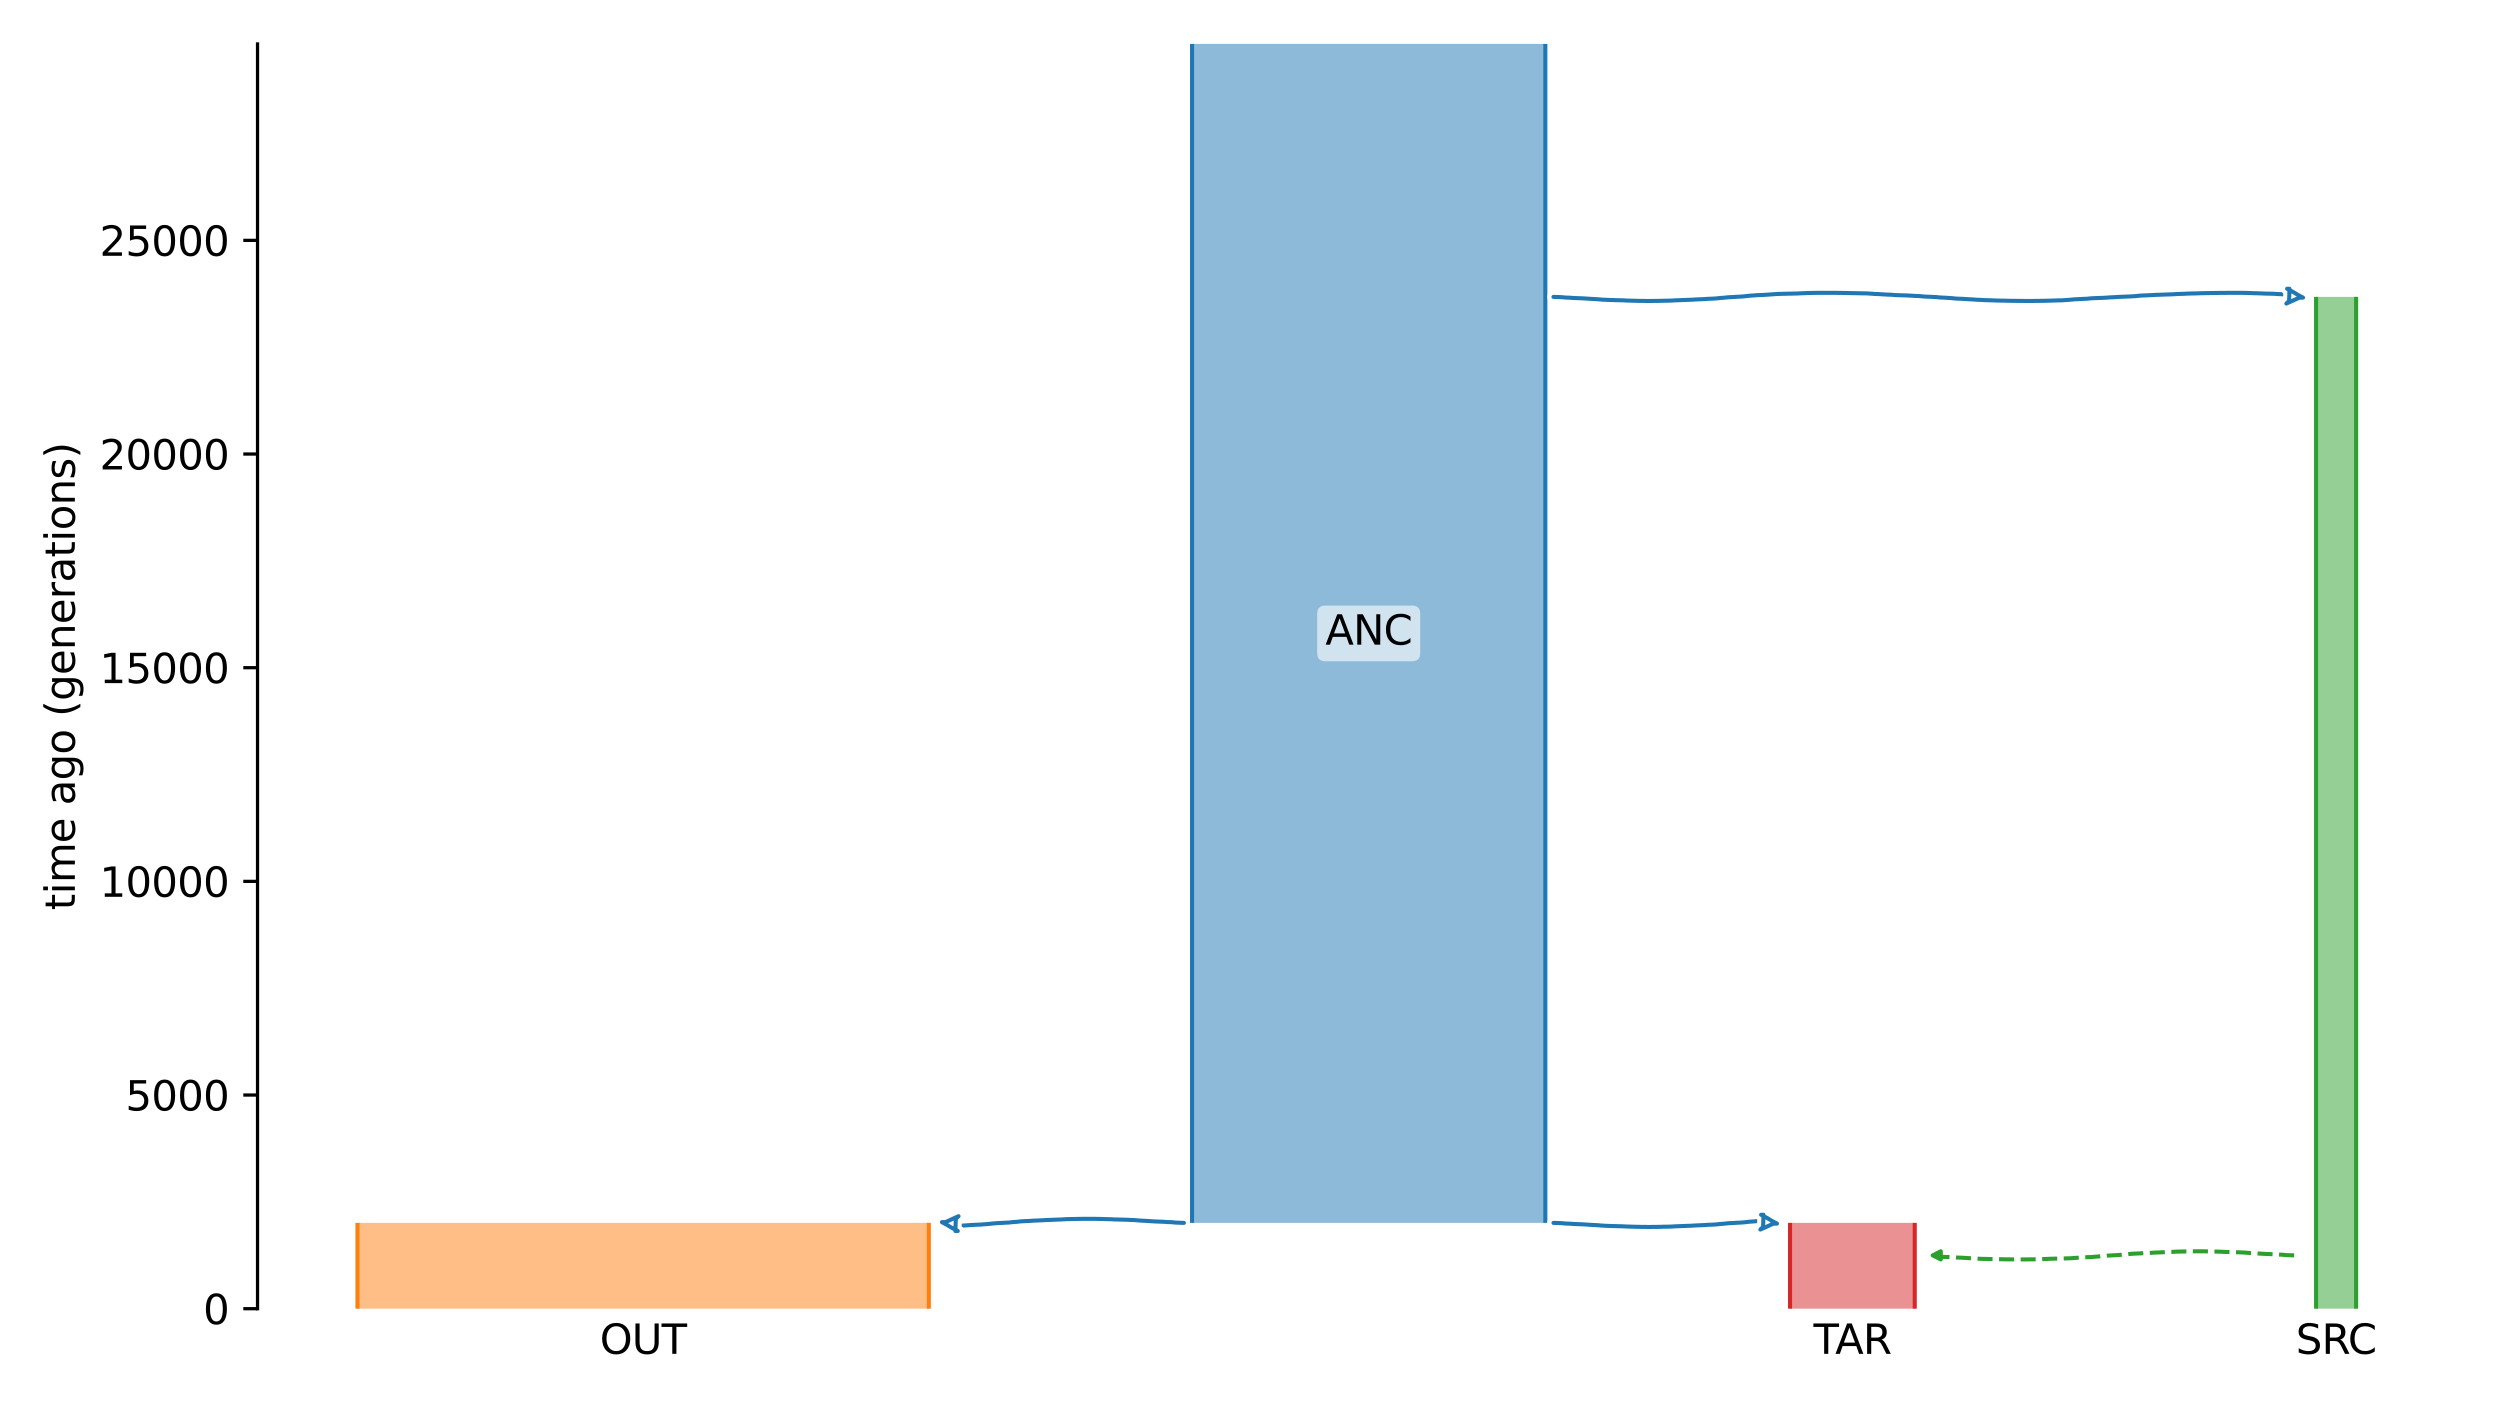 <?xml version="1.0" encoding="utf-8" standalone="no"?>
<!DOCTYPE svg PUBLIC "-//W3C//DTD SVG 1.1//EN"
  "http://www.w3.org/Graphics/SVG/1.1/DTD/svg11.dtd">
<svg xmlns:xlink="http://www.w3.org/1999/xlink" width="614.4pt" height="345.6pt" viewBox="0 0 614.4 345.6" xmlns="http://www.w3.org/2000/svg" version="1.1">
 <defs>
  <style type="text/css">*{stroke-linejoin: round; stroke-linecap: butt}</style>
 </defs>
 <g id="figure_1">
  <g id="patch_1">
   <path d="M 0 345.6 
L 614.4 345.6 
L 614.4 0 
L 0 0 
z
" style="fill: #ffffff"/>
  </g>
  <g id="axes_1">
   <g id="patch_2">
    <path d="M 63.291 321.622 
L 603.6 321.622 
L 603.6 10.8 
L 63.291 10.8 
z
" style="fill: #ffffff"/>
   </g>
   <path d="M 563.795 308.515 
L 562.795 308.484 
L 561.795 308.447 
L 560.795 308.349 
L 559.795 308.317 
L 558.795 308.243 
L 557.795 308.204 
L 556.795 308.169 
L 555.795 308.111 
L 554.795 308.041 
L 553.795 307.989 
L 552.795 307.93 
L 551.795 307.842 
L 550.795 307.795 
L 549.795 307.753 
L 548.795 307.723 
L 547.795 307.697 
L 546.795 307.675 
L 545.795 307.621 
L 544.795 307.593 
L 543.795 307.563 
L 542.795 307.538 
L 541.795 307.527 
L 540.795 307.517 
L 539.795 307.517 
L 538.795 307.526 
L 537.795 307.538 
L 536.795 307.569 
L 535.795 307.58 
L 534.795 307.61 
L 533.795 307.67 
L 532.795 307.707 
L 531.795 307.746 
L 530.795 307.789 
L 529.795 307.822 
L 528.795 307.889 
L 527.795 307.928 
L 526.795 307.971 
L 525.795 308.041 
L 524.795 308.078 
L 523.795 308.136 
L 522.795 308.247 
L 521.795 308.318 
L 520.795 308.431 
L 519.795 308.477 
L 518.795 308.538 
L 517.795 308.586 
L 516.795 308.667 
L 515.795 308.786 
L 514.795 308.856 
L 513.795 308.939 
L 512.795 308.972 
L 511.795 309.024 
L 510.795 309.092 
L 509.795 309.158 
L 508.795 309.235 
L 507.795 309.262 
L 506.795 309.289 
L 505.795 309.311 
L 504.795 309.331 
L 503.795 309.357 
L 502.795 309.407 
L 501.795 309.442 
L 500.795 309.478 
L 499.795 309.493 
L 498.795 309.509 
L 497.795 309.513 
L 496.795 309.515 
L 495.795 309.515 
L 494.795 309.513 
L 493.795 309.499 
L 492.795 309.491 
L 491.795 309.469 
L 490.795 309.446 
L 489.795 309.429 
L 488.795 309.411 
L 487.795 309.39 
L 486.795 309.374 
L 485.795 309.311 
L 484.795 309.236 
L 483.795 309.203 
L 482.795 309.135 
L 481.795 309.081 
L 480.795 309.048 
L 479.795 308.958 
L 478.795 308.929 
L 477.795 308.898 
L 475.97 308.867 
" clip-path="url(#pa8be91393e)" style="fill: none; stroke-dasharray: 3.7,1.6; stroke-dashoffset: 0; stroke: #2ca02c"/>
   <g id="patch_3">
    <path d="M 292.959 10.8 
L 292.959 300.534 
M 379.782 10.8 
L 379.782 300.534 
" clip-path="url(#pa8be91393e)" style="fill: none; stroke: #ffffff; stroke-width: 3; stroke-linejoin: miter"/>
    <path d="M 292.959 10.8 
L 292.959 300.534 
M 379.782 10.8 
L 379.782 300.534 
" clip-path="url(#pa8be91393e)" style="fill: none; stroke: #1f77b4; stroke-linejoin: miter"/>
    <g id="PolyCollection_1">
     <path d="M 379.782 10.8 
L 292.959 10.8 
L 292.959 300.534 
L 379.782 300.534 
L 379.782 300.534 
L 379.782 10.8 
z
" clip-path="url(#pa8be91393e)" style="fill: #1f77b4; fill-opacity: 0.5"/>
    </g>
    <g id="patch_4">
     <path d="M 87.85 300.534 
L 87.85 321.622 
M 228.268 300.534 
L 228.268 321.622 
" clip-path="url(#pa8be91393e)" style="fill: none; stroke: #ffffff; stroke-width: 3; stroke-linejoin: miter"/>
     <path d="M 87.85 300.534 
L 87.85 321.622 
M 228.268 300.534 
L 228.268 321.622 
" clip-path="url(#pa8be91393e)" style="fill: none; stroke: #ff7f0e; stroke-linejoin: miter"/>
     <g id="PolyCollection_2">
      <path d="M 228.268 300.534 
L 87.85 300.534 
L 87.85 321.622 
L 228.268 321.622 
L 228.268 321.622 
L 228.268 300.534 
z
" clip-path="url(#pa8be91393e)" style="fill: #ff7f0e; fill-opacity: 0.5"/>
     </g>
     <g id="patch_5">
      <path d="M 569.198 72.964 
L 569.198 321.622 
M 579.04 72.964 
L 579.04 321.622 
" clip-path="url(#pa8be91393e)" style="fill: none; stroke: #ffffff; stroke-width: 3; stroke-linejoin: miter"/>
      <path d="M 569.198 72.964 
L 569.198 321.622 
M 579.04 72.964 
L 579.04 321.622 
" clip-path="url(#pa8be91393e)" style="fill: none; stroke: #2ca02c; stroke-linejoin: miter"/>
      <g id="PolyCollection_3">
       <path d="M 579.04 72.964 
L 569.198 72.964 
L 569.198 321.622 
L 579.04 321.622 
L 579.04 321.622 
L 579.04 72.964 
z
" clip-path="url(#pa8be91393e)" style="fill: #2ca02c; fill-opacity: 0.5"/>
      </g>
      <g id="patch_6">
       <path d="M 439.923 300.534 
L 439.923 321.622 
M 470.566 300.534 
L 470.566 321.622 
" clip-path="url(#pa8be91393e)" style="fill: none; stroke: #ffffff; stroke-width: 3; stroke-linejoin: miter"/>
       <path d="M 439.923 300.534 
L 439.923 321.622 
M 470.566 300.534 
L 470.566 321.622 
" clip-path="url(#pa8be91393e)" style="fill: none; stroke: #d62728; stroke-linejoin: miter"/>
       <g id="PolyCollection_4">
        <path d="M 470.566 300.534 
L 439.923 300.534 
L 439.923 321.622 
L 470.566 321.622 
L 470.566 321.622 
L 470.566 300.534 
z
" clip-path="url(#pa8be91393e)" style="fill: #d62728; fill-opacity: 0.5"/>
       </g>
       <g id="matplotlib.axis_1">
        <g id="xtick_1">
         <g id="line2d_1"/>
         <g id="text_1">
          <!-- OUT -->
          <g transform="translate(147.41 332.72) scale(0.1 -0.1)">
           <defs>
            <path id="DejaVuSans-4f" d="M 2522 4238 
Q 1834 4238 1429 3725 
Q 1025 3213 1025 2328 
Q 1025 1447 1429 934 
Q 1834 422 2522 422 
Q 3209 422 3611 934 
Q 4013 1447 4013 2328 
Q 4013 3213 3611 3725 
Q 3209 4238 2522 4238 
z
M 2522 4750 
Q 3503 4750 4090 4092 
Q 4678 3434 4678 2328 
Q 4678 1225 4090 567 
Q 3503 -91 2522 -91 
Q 1538 -91 948 565 
Q 359 1222 359 2328 
Q 359 3434 948 4092 
Q 1538 4750 2522 4750 
z
" transform="scale(0.016)"/>
            <path id="DejaVuSans-55" d="M 556 4666 
L 1191 4666 
L 1191 1831 
Q 1191 1081 1462 751 
Q 1734 422 2344 422 
Q 2950 422 3222 751 
Q 3494 1081 3494 1831 
L 3494 4666 
L 4128 4666 
L 4128 1753 
Q 4128 841 3676 375 
Q 3225 -91 2344 -91 
Q 1459 -91 1007 375 
Q 556 841 556 1753 
L 556 4666 
z
" transform="scale(0.016)"/>
            <path id="DejaVuSans-54" d="M -19 4666 
L 3928 4666 
L 3928 4134 
L 2272 4134 
L 2272 0 
L 1638 0 
L 1638 4134 
L -19 4134 
L -19 4666 
z
" transform="scale(0.016)"/>
           </defs>
           <use xlink:href="#DejaVuSans-4f"/>
           <use xlink:href="#DejaVuSans-55" x="78.711"/>
           <use xlink:href="#DejaVuSans-54" x="151.904"/>
          </g>
         </g>
        </g>
        <g id="xtick_2">
         <g id="line2d_2"/>
         <g id="text_2">
          <!-- SRC -->
          <g transform="translate(564.229 332.72) scale(0.1 -0.1)">
           <defs>
            <path id="DejaVuSans-53" d="M 3425 4513 
L 3425 3897 
Q 3066 4069 2747 4153 
Q 2428 4238 2131 4238 
Q 1616 4238 1336 4038 
Q 1056 3838 1056 3469 
Q 1056 3159 1242 3001 
Q 1428 2844 1947 2747 
L 2328 2669 
Q 3034 2534 3370 2195 
Q 3706 1856 3706 1288 
Q 3706 609 3251 259 
Q 2797 -91 1919 -91 
Q 1588 -91 1214 -16 
Q 841 59 441 206 
L 441 856 
Q 825 641 1194 531 
Q 1563 422 1919 422 
Q 2459 422 2753 634 
Q 3047 847 3047 1241 
Q 3047 1584 2836 1778 
Q 2625 1972 2144 2069 
L 1759 2144 
Q 1053 2284 737 2584 
Q 422 2884 422 3419 
Q 422 4038 858 4394 
Q 1294 4750 2059 4750 
Q 2388 4750 2728 4690 
Q 3069 4631 3425 4513 
z
" transform="scale(0.016)"/>
            <path id="DejaVuSans-52" d="M 2841 2188 
Q 3044 2119 3236 1894 
Q 3428 1669 3622 1275 
L 4263 0 
L 3584 0 
L 2988 1197 
Q 2756 1666 2539 1819 
Q 2322 1972 1947 1972 
L 1259 1972 
L 1259 0 
L 628 0 
L 628 4666 
L 2053 4666 
Q 2853 4666 3247 4331 
Q 3641 3997 3641 3322 
Q 3641 2881 3436 2590 
Q 3231 2300 2841 2188 
z
M 1259 4147 
L 1259 2491 
L 2053 2491 
Q 2509 2491 2742 2702 
Q 2975 2913 2975 3322 
Q 2975 3731 2742 3939 
Q 2509 4147 2053 4147 
L 1259 4147 
z
" transform="scale(0.016)"/>
            <path id="DejaVuSans-43" d="M 4122 4306 
L 4122 3641 
Q 3803 3938 3442 4084 
Q 3081 4231 2675 4231 
Q 1875 4231 1450 3742 
Q 1025 3253 1025 2328 
Q 1025 1406 1450 917 
Q 1875 428 2675 428 
Q 3081 428 3442 575 
Q 3803 722 4122 1019 
L 4122 359 
Q 3791 134 3420 21 
Q 3050 -91 2638 -91 
Q 1578 -91 968 557 
Q 359 1206 359 2328 
Q 359 3453 968 4101 
Q 1578 4750 2638 4750 
Q 3056 4750 3426 4639 
Q 3797 4528 4122 4306 
z
" transform="scale(0.016)"/>
           </defs>
           <use xlink:href="#DejaVuSans-53"/>
           <use xlink:href="#DejaVuSans-52" x="63.477"/>
           <use xlink:href="#DejaVuSans-43" x="127.959"/>
          </g>
         </g>
        </g>
        <g id="xtick_3">
         <g id="line2d_3"/>
         <g id="text_3">
          <!-- TAR -->
          <g transform="translate(445.684 332.72) scale(0.1 -0.1)">
           <defs>
            <path id="DejaVuSans-41" d="M 2188 4044 
L 1331 1722 
L 3047 1722 
L 2188 4044 
z
M 1831 4666 
L 2547 4666 
L 4325 0 
L 3669 0 
L 3244 1197 
L 1141 1197 
L 716 0 
L 50 0 
L 1831 4666 
z
" transform="scale(0.016)"/>
           </defs>
           <use xlink:href="#DejaVuSans-54"/>
           <use xlink:href="#DejaVuSans-41" x="53.334"/>
           <use xlink:href="#DejaVuSans-52" x="121.742"/>
          </g>
         </g>
        </g>
       </g>
       <g id="matplotlib.axis_2">
        <g id="ytick_1">
         <g id="line2d_4">
          <defs>
           <path id="m1ae5ad9ee4" d="M 0 0 
L -3.5 0 
" style="stroke: #000000; stroke-width: 0.8"/>
          </defs>
          <g>
           <use xlink:href="#m1ae5ad9ee4" x="63.291" y="321.622" style="stroke: #000000; stroke-width: 0.8"/>
          </g>
         </g>
         <g id="text_4">
          <!-- 0 -->
          <g transform="translate(49.928 325.421) scale(0.1 -0.1)">
           <defs>
            <path id="DejaVuSans-30" d="M 2034 4250 
Q 1547 4250 1301 3770 
Q 1056 3291 1056 2328 
Q 1056 1369 1301 889 
Q 1547 409 2034 409 
Q 2525 409 2770 889 
Q 3016 1369 3016 2328 
Q 3016 3291 2770 3770 
Q 2525 4250 2034 4250 
z
M 2034 4750 
Q 2819 4750 3233 4129 
Q 3647 3509 3647 2328 
Q 3647 1150 3233 529 
Q 2819 -91 2034 -91 
Q 1250 -91 836 529 
Q 422 1150 422 2328 
Q 422 3509 836 4129 
Q 1250 4750 2034 4750 
z
" transform="scale(0.016)"/>
           </defs>
           <use xlink:href="#DejaVuSans-30"/>
          </g>
         </g>
        </g>
        <g id="ytick_2">
         <g id="line2d_5">
          <g>
           <use xlink:href="#m1ae5ad9ee4" x="63.291" y="269.112" style="stroke: #000000; stroke-width: 0.8"/>
          </g>
         </g>
         <g id="text_5">
          <!-- 5000 -->
          <g transform="translate(30.841 272.911) scale(0.1 -0.1)">
           <defs>
            <path id="DejaVuSans-35" d="M 691 4666 
L 3169 4666 
L 3169 4134 
L 1269 4134 
L 1269 2991 
Q 1406 3038 1543 3061 
Q 1681 3084 1819 3084 
Q 2600 3084 3056 2656 
Q 3513 2228 3513 1497 
Q 3513 744 3044 326 
Q 2575 -91 1722 -91 
Q 1428 -91 1123 -41 
Q 819 9 494 109 
L 494 744 
Q 775 591 1075 516 
Q 1375 441 1709 441 
Q 2250 441 2565 725 
Q 2881 1009 2881 1497 
Q 2881 1984 2565 2268 
Q 2250 2553 1709 2553 
Q 1456 2553 1204 2497 
Q 953 2441 691 2322 
L 691 4666 
z
" transform="scale(0.016)"/>
           </defs>
           <use xlink:href="#DejaVuSans-35"/>
           <use xlink:href="#DejaVuSans-30" x="63.623"/>
           <use xlink:href="#DejaVuSans-30" x="127.246"/>
           <use xlink:href="#DejaVuSans-30" x="190.869"/>
          </g>
         </g>
        </g>
        <g id="ytick_3">
         <g id="line2d_6">
          <g>
           <use xlink:href="#m1ae5ad9ee4" x="63.291" y="216.601" style="stroke: #000000; stroke-width: 0.8"/>
          </g>
         </g>
         <g id="text_6">
          <!-- 10000 -->
          <g transform="translate(24.478 220.4) scale(0.1 -0.1)">
           <defs>
            <path id="DejaVuSans-31" d="M 794 531 
L 1825 531 
L 1825 4091 
L 703 3866 
L 703 4441 
L 1819 4666 
L 2450 4666 
L 2450 531 
L 3481 531 
L 3481 0 
L 794 0 
L 794 531 
z
" transform="scale(0.016)"/>
           </defs>
           <use xlink:href="#DejaVuSans-31"/>
           <use xlink:href="#DejaVuSans-30" x="63.623"/>
           <use xlink:href="#DejaVuSans-30" x="127.246"/>
           <use xlink:href="#DejaVuSans-30" x="190.869"/>
           <use xlink:href="#DejaVuSans-30" x="254.492"/>
          </g>
         </g>
        </g>
        <g id="ytick_4">
         <g id="line2d_7">
          <g>
           <use xlink:href="#m1ae5ad9ee4" x="63.291" y="164.091" style="stroke: #000000; stroke-width: 0.8"/>
          </g>
         </g>
         <g id="text_7">
          <!-- 15000 -->
          <g transform="translate(24.478 167.89) scale(0.1 -0.1)">
           <use xlink:href="#DejaVuSans-31"/>
           <use xlink:href="#DejaVuSans-35" x="63.623"/>
           <use xlink:href="#DejaVuSans-30" x="127.246"/>
           <use xlink:href="#DejaVuSans-30" x="190.869"/>
           <use xlink:href="#DejaVuSans-30" x="254.492"/>
          </g>
         </g>
        </g>
        <g id="ytick_5">
         <g id="line2d_8">
          <g>
           <use xlink:href="#m1ae5ad9ee4" x="63.291" y="111.58" style="stroke: #000000; stroke-width: 0.8"/>
          </g>
         </g>
         <g id="text_8">
          <!-- 20000 -->
          <g transform="translate(24.478 115.38) scale(0.1 -0.1)">
           <defs>
            <path id="DejaVuSans-32" d="M 1228 531 
L 3431 531 
L 3431 0 
L 469 0 
L 469 531 
Q 828 903 1448 1529 
Q 2069 2156 2228 2338 
Q 2531 2678 2651 2914 
Q 2772 3150 2772 3378 
Q 2772 3750 2511 3984 
Q 2250 4219 1831 4219 
Q 1534 4219 1204 4116 
Q 875 4013 500 3803 
L 500 4441 
Q 881 4594 1212 4672 
Q 1544 4750 1819 4750 
Q 2544 4750 2975 4387 
Q 3406 4025 3406 3419 
Q 3406 3131 3298 2873 
Q 3191 2616 2906 2266 
Q 2828 2175 2409 1742 
Q 1991 1309 1228 531 
z
" transform="scale(0.016)"/>
           </defs>
           <use xlink:href="#DejaVuSans-32"/>
           <use xlink:href="#DejaVuSans-30" x="63.623"/>
           <use xlink:href="#DejaVuSans-30" x="127.246"/>
           <use xlink:href="#DejaVuSans-30" x="190.869"/>
           <use xlink:href="#DejaVuSans-30" x="254.492"/>
          </g>
         </g>
        </g>
        <g id="ytick_6">
         <g id="line2d_9">
          <g>
           <use xlink:href="#m1ae5ad9ee4" x="63.291" y="59.07" style="stroke: #000000; stroke-width: 0.8"/>
          </g>
         </g>
         <g id="text_9">
          <!-- 25000 -->
          <g transform="translate(24.478 62.869) scale(0.1 -0.1)">
           <use xlink:href="#DejaVuSans-32"/>
           <use xlink:href="#DejaVuSans-35" x="63.623"/>
           <use xlink:href="#DejaVuSans-30" x="127.246"/>
           <use xlink:href="#DejaVuSans-30" x="190.869"/>
           <use xlink:href="#DejaVuSans-30" x="254.492"/>
          </g>
         </g>
        </g>
        <g id="text_10">
         <!-- time ago (generations) -->
         <g transform="translate(18.398 223.682) rotate(-90) scale(0.1 -0.1)">
          <defs>
           <path id="DejaVuSans-74" d="M 1172 4494 
L 1172 3500 
L 2356 3500 
L 2356 3053 
L 1172 3053 
L 1172 1153 
Q 1172 725 1289 603 
Q 1406 481 1766 481 
L 2356 481 
L 2356 0 
L 1766 0 
Q 1100 0 847 248 
Q 594 497 594 1153 
L 594 3053 
L 172 3053 
L 172 3500 
L 594 3500 
L 594 4494 
L 1172 4494 
z
" transform="scale(0.016)"/>
           <path id="DejaVuSans-69" d="M 603 3500 
L 1178 3500 
L 1178 0 
L 603 0 
L 603 3500 
z
M 603 4863 
L 1178 4863 
L 1178 4134 
L 603 4134 
L 603 4863 
z
" transform="scale(0.016)"/>
           <path id="DejaVuSans-6d" d="M 3328 2828 
Q 3544 3216 3844 3400 
Q 4144 3584 4550 3584 
Q 5097 3584 5394 3201 
Q 5691 2819 5691 2113 
L 5691 0 
L 5113 0 
L 5113 2094 
Q 5113 2597 4934 2840 
Q 4756 3084 4391 3084 
Q 3944 3084 3684 2787 
Q 3425 2491 3425 1978 
L 3425 0 
L 2847 0 
L 2847 2094 
Q 2847 2600 2669 2842 
Q 2491 3084 2119 3084 
Q 1678 3084 1418 2786 
Q 1159 2488 1159 1978 
L 1159 0 
L 581 0 
L 581 3500 
L 1159 3500 
L 1159 2956 
Q 1356 3278 1631 3431 
Q 1906 3584 2284 3584 
Q 2666 3584 2933 3390 
Q 3200 3197 3328 2828 
z
" transform="scale(0.016)"/>
           <path id="DejaVuSans-65" d="M 3597 1894 
L 3597 1613 
L 953 1613 
Q 991 1019 1311 708 
Q 1631 397 2203 397 
Q 2534 397 2845 478 
Q 3156 559 3463 722 
L 3463 178 
Q 3153 47 2828 -22 
Q 2503 -91 2169 -91 
Q 1331 -91 842 396 
Q 353 884 353 1716 
Q 353 2575 817 3079 
Q 1281 3584 2069 3584 
Q 2775 3584 3186 3129 
Q 3597 2675 3597 1894 
z
M 3022 2063 
Q 3016 2534 2758 2815 
Q 2500 3097 2075 3097 
Q 1594 3097 1305 2825 
Q 1016 2553 972 2059 
L 3022 2063 
z
" transform="scale(0.016)"/>
           <path id="DejaVuSans-20" transform="scale(0.016)"/>
           <path id="DejaVuSans-61" d="M 2194 1759 
Q 1497 1759 1228 1600 
Q 959 1441 959 1056 
Q 959 750 1161 570 
Q 1363 391 1709 391 
Q 2188 391 2477 730 
Q 2766 1069 2766 1631 
L 2766 1759 
L 2194 1759 
z
M 3341 1997 
L 3341 0 
L 2766 0 
L 2766 531 
Q 2569 213 2275 61 
Q 1981 -91 1556 -91 
Q 1019 -91 701 211 
Q 384 513 384 1019 
Q 384 1609 779 1909 
Q 1175 2209 1959 2209 
L 2766 2209 
L 2766 2266 
Q 2766 2663 2505 2880 
Q 2244 3097 1772 3097 
Q 1472 3097 1187 3025 
Q 903 2953 641 2809 
L 641 3341 
Q 956 3463 1253 3523 
Q 1550 3584 1831 3584 
Q 2591 3584 2966 3190 
Q 3341 2797 3341 1997 
z
" transform="scale(0.016)"/>
           <path id="DejaVuSans-67" d="M 2906 1791 
Q 2906 2416 2648 2759 
Q 2391 3103 1925 3103 
Q 1463 3103 1205 2759 
Q 947 2416 947 1791 
Q 947 1169 1205 825 
Q 1463 481 1925 481 
Q 2391 481 2648 825 
Q 2906 1169 2906 1791 
z
M 3481 434 
Q 3481 -459 3084 -895 
Q 2688 -1331 1869 -1331 
Q 1566 -1331 1297 -1286 
Q 1028 -1241 775 -1147 
L 775 -588 
Q 1028 -725 1275 -790 
Q 1522 -856 1778 -856 
Q 2344 -856 2625 -561 
Q 2906 -266 2906 331 
L 2906 616 
Q 2728 306 2450 153 
Q 2172 0 1784 0 
Q 1141 0 747 490 
Q 353 981 353 1791 
Q 353 2603 747 3093 
Q 1141 3584 1784 3584 
Q 2172 3584 2450 3431 
Q 2728 3278 2906 2969 
L 2906 3500 
L 3481 3500 
L 3481 434 
z
" transform="scale(0.016)"/>
           <path id="DejaVuSans-6f" d="M 1959 3097 
Q 1497 3097 1228 2736 
Q 959 2375 959 1747 
Q 959 1119 1226 758 
Q 1494 397 1959 397 
Q 2419 397 2687 759 
Q 2956 1122 2956 1747 
Q 2956 2369 2687 2733 
Q 2419 3097 1959 3097 
z
M 1959 3584 
Q 2709 3584 3137 3096 
Q 3566 2609 3566 1747 
Q 3566 888 3137 398 
Q 2709 -91 1959 -91 
Q 1206 -91 779 398 
Q 353 888 353 1747 
Q 353 2609 779 3096 
Q 1206 3584 1959 3584 
z
" transform="scale(0.016)"/>
           <path id="DejaVuSans-28" d="M 1984 4856 
Q 1566 4138 1362 3434 
Q 1159 2731 1159 2009 
Q 1159 1288 1364 580 
Q 1569 -128 1984 -844 
L 1484 -844 
Q 1016 -109 783 600 
Q 550 1309 550 2009 
Q 550 2706 781 3412 
Q 1013 4119 1484 4856 
L 1984 4856 
z
" transform="scale(0.016)"/>
           <path id="DejaVuSans-6e" d="M 3513 2113 
L 3513 0 
L 2938 0 
L 2938 2094 
Q 2938 2591 2744 2837 
Q 2550 3084 2163 3084 
Q 1697 3084 1428 2787 
Q 1159 2491 1159 1978 
L 1159 0 
L 581 0 
L 581 3500 
L 1159 3500 
L 1159 2956 
Q 1366 3272 1645 3428 
Q 1925 3584 2291 3584 
Q 2894 3584 3203 3211 
Q 3513 2838 3513 2113 
z
" transform="scale(0.016)"/>
           <path id="DejaVuSans-72" d="M 2631 2963 
Q 2534 3019 2420 3045 
Q 2306 3072 2169 3072 
Q 1681 3072 1420 2755 
Q 1159 2438 1159 1844 
L 1159 0 
L 581 0 
L 581 3500 
L 1159 3500 
L 1159 2956 
Q 1341 3275 1631 3429 
Q 1922 3584 2338 3584 
Q 2397 3584 2469 3576 
Q 2541 3569 2628 3553 
L 2631 2963 
z
" transform="scale(0.016)"/>
           <path id="DejaVuSans-73" d="M 2834 3397 
L 2834 2853 
Q 2591 2978 2328 3040 
Q 2066 3103 1784 3103 
Q 1356 3103 1142 2972 
Q 928 2841 928 2578 
Q 928 2378 1081 2264 
Q 1234 2150 1697 2047 
L 1894 2003 
Q 2506 1872 2764 1633 
Q 3022 1394 3022 966 
Q 3022 478 2636 193 
Q 2250 -91 1575 -91 
Q 1294 -91 989 -36 
Q 684 19 347 128 
L 347 722 
Q 666 556 975 473 
Q 1284 391 1588 391 
Q 1994 391 2212 530 
Q 2431 669 2431 922 
Q 2431 1156 2273 1281 
Q 2116 1406 1581 1522 
L 1381 1569 
Q 847 1681 609 1914 
Q 372 2147 372 2553 
Q 372 3047 722 3315 
Q 1072 3584 1716 3584 
Q 2034 3584 2315 3537 
Q 2597 3491 2834 3397 
z
" transform="scale(0.016)"/>
           <path id="DejaVuSans-29" d="M 513 4856 
L 1013 4856 
Q 1481 4119 1714 3412 
Q 1947 2706 1947 2009 
Q 1947 1309 1714 600 
Q 1481 -109 1013 -844 
L 513 -844 
Q 928 -128 1133 580 
Q 1338 1288 1338 2009 
Q 1338 2731 1133 3434 
Q 928 4138 513 4856 
z
" transform="scale(0.016)"/>
          </defs>
          <use xlink:href="#DejaVuSans-74"/>
          <use xlink:href="#DejaVuSans-69" x="39.209"/>
          <use xlink:href="#DejaVuSans-6d" x="66.992"/>
          <use xlink:href="#DejaVuSans-65" x="164.404"/>
          <use xlink:href="#DejaVuSans-20" x="225.928"/>
          <use xlink:href="#DejaVuSans-61" x="257.715"/>
          <use xlink:href="#DejaVuSans-67" x="318.994"/>
          <use xlink:href="#DejaVuSans-6f" x="382.471"/>
          <use xlink:href="#DejaVuSans-20" x="443.652"/>
          <use xlink:href="#DejaVuSans-28" x="475.439"/>
          <use xlink:href="#DejaVuSans-67" x="514.453"/>
          <use xlink:href="#DejaVuSans-65" x="577.93"/>
          <use xlink:href="#DejaVuSans-6e" x="639.453"/>
          <use xlink:href="#DejaVuSans-65" x="702.832"/>
          <use xlink:href="#DejaVuSans-72" x="764.355"/>
          <use xlink:href="#DejaVuSans-61" x="805.469"/>
          <use xlink:href="#DejaVuSans-74" x="866.748"/>
          <use xlink:href="#DejaVuSans-69" x="905.957"/>
          <use xlink:href="#DejaVuSans-6f" x="933.74"/>
          <use xlink:href="#DejaVuSans-6e" x="994.922"/>
          <use xlink:href="#DejaVuSans-73" x="1058.301"/>
          <use xlink:href="#DejaVuSans-29" x="1110.4"/>
         </g>
        </g>
       </g>
       <g id="patch_7">
        <path d="M 290.957 300.534 
L 289.957 300.502 
L 288.957 300.465 
L 287.957 300.368 
L 286.957 300.335 
L 285.957 300.261 
L 284.957 300.223 
L 283.957 300.187 
L 282.957 300.13 
L 281.957 300.059 
L 280.957 300.007 
L 279.957 299.948 
L 278.957 299.86 
L 277.957 299.814 
L 276.957 299.772 
L 275.957 299.741 
L 274.957 299.715 
L 273.957 299.694 
L 272.957 299.639 
L 271.957 299.612 
L 270.957 299.582 
L 269.957 299.556 
L 268.957 299.545 
L 267.957 299.535 
L 266.957 299.535 
L 265.957 299.545 
L 264.957 299.556 
L 263.957 299.587 
L 262.957 299.599 
L 261.957 299.629 
L 260.957 299.689 
L 259.957 299.726 
L 258.957 299.765 
L 257.957 299.807 
L 256.957 299.84 
L 255.957 299.907 
L 254.957 299.947 
L 253.957 299.989 
L 252.957 300.06 
L 251.957 300.096 
L 250.957 300.155 
L 249.957 300.266 
L 248.957 300.336 
L 247.957 300.449 
L 246.957 300.495 
L 245.957 300.556 
L 244.957 300.605 
L 243.957 300.686 
L 242.957 300.804 
L 241.957 300.874 
L 240.957 300.958 
L 239.957 300.991 
L 238.957 301.042 
L 237.957 301.11 
L 236.957 301.177 
L 235.957 301.253 
L 234.957 301.281 
L 233.957 301.307 
L 232.957 301.33 
L 231.387 301.349 
" clip-path="url(#pa8be91393e)" style="fill: none; stroke: #ffffff; stroke-width: 3; stroke-linecap: round"/>
        <path d="M 290.957 300.534 
L 289.957 300.502 
L 288.957 300.465 
L 287.957 300.368 
L 286.957 300.335 
L 285.957 300.261 
L 284.957 300.223 
L 283.957 300.187 
L 282.957 300.13 
L 281.957 300.059 
L 280.957 300.007 
L 279.957 299.948 
L 278.957 299.86 
L 277.957 299.814 
L 276.957 299.772 
L 275.957 299.741 
L 274.957 299.715 
L 273.957 299.694 
L 272.957 299.639 
L 271.957 299.612 
L 270.957 299.582 
L 269.957 299.556 
L 268.957 299.545 
L 267.957 299.535 
L 266.957 299.535 
L 265.957 299.545 
L 264.957 299.556 
L 263.957 299.587 
L 262.957 299.599 
L 261.957 299.629 
L 260.957 299.689 
L 259.957 299.726 
L 258.957 299.765 
L 257.957 299.807 
L 256.957 299.84 
L 255.957 299.907 
L 254.957 299.947 
L 253.957 299.989 
L 252.957 300.06 
L 251.957 300.096 
L 250.957 300.155 
L 249.957 300.266 
L 248.957 300.336 
L 247.957 300.449 
L 246.957 300.495 
L 245.957 300.556 
L 244.957 300.605 
L 243.957 300.686 
L 242.957 300.804 
L 241.957 300.874 
L 240.957 300.958 
L 239.957 300.991 
L 238.957 301.042 
L 237.957 301.11 
L 236.957 301.177 
L 235.957 301.253 
L 234.957 301.281 
L 233.957 301.307 
L 232.957 301.33 
L 231.387 301.349 
" clip-path="url(#pa8be91393e)" style="fill: none; stroke: #1f77b4; stroke-linecap: round"/>
        <path d="M 235.387 302.534 
L 234.507 302.058 
L 233.629 301.578 
L 232.778 301.043 
L 231.476 300.356 
L 232.404 300.33 
L 233.315 299.917 
L 234.226 299.502 
L 235.568 298.895 
L 234.913 299.534 
L 234.861 300.534 
L 234.802 302.534 
z
" clip-path="url(#pa8be91393e)" style="fill: #ffffff; stroke: #ffffff; stroke-width: 3; stroke-linecap: round"/>
        <path d="M 235.387 302.534 
L 234.507 302.058 
L 233.629 301.578 
L 232.778 301.043 
L 231.476 300.356 
L 232.404 300.33 
L 233.315 299.917 
L 234.226 299.502 
L 235.568 298.895 
L 234.913 299.534 
L 234.861 300.534 
L 234.802 302.534 
z
" clip-path="url(#pa8be91393e)" style="fill: #ffffff; stroke: #1f77b4; stroke-linecap: round"/>
        <g id="patch_8">
         <path d="M 381.779 72.964 
L 382.779 72.996 
L 383.779 73.033 
L 384.779 73.13 
L 385.779 73.163 
L 386.779 73.237 
L 387.779 73.275 
L 388.779 73.311 
L 389.779 73.368 
L 390.779 73.439 
L 391.779 73.491 
L 392.779 73.55 
L 393.779 73.638 
L 394.779 73.684 
L 395.779 73.727 
L 396.779 73.757 
L 397.779 73.783 
L 398.779 73.804 
L 399.779 73.859 
L 400.779 73.887 
L 401.779 73.916 
L 402.779 73.942 
L 403.779 73.953 
L 404.779 73.963 
L 405.779 73.963 
L 406.779 73.953 
L 407.779 73.942 
L 408.779 73.911 
L 409.779 73.899 
L 410.779 73.869 
L 411.779 73.81 
L 412.779 73.772 
L 413.779 73.733 
L 414.779 73.691 
L 415.779 73.658 
L 416.779 73.591 
L 417.779 73.551 
L 418.779 73.509 
L 419.779 73.438 
L 420.779 73.402 
L 421.779 73.343 
L 422.779 73.232 
L 423.779 73.162 
L 424.779 73.049 
L 425.779 73.003 
L 426.779 72.942 
L 427.779 72.893 
L 428.779 72.813 
L 429.779 72.694 
L 430.779 72.624 
L 431.779 72.541 
L 432.779 72.507 
L 433.779 72.456 
L 434.779 72.388 
L 435.779 72.322 
L 436.779 72.245 
L 437.779 72.217 
L 438.779 72.191 
L 439.779 72.168 
L 440.779 72.149 
L 441.779 72.122 
L 442.779 72.072 
L 443.779 72.037 
L 444.779 72.002 
L 445.779 71.986 
L 446.779 71.97 
L 447.779 71.967 
L 448.779 71.965 
L 449.779 71.965 
L 450.779 71.967 
L 451.779 71.98 
L 452.779 71.989 
L 453.779 72.01 
L 454.779 72.033 
L 455.779 72.05 
L 456.779 72.069 
L 457.779 72.089 
L 458.779 72.106 
L 459.779 72.169 
L 460.779 72.244 
L 461.779 72.277 
L 462.779 72.344 
L 463.779 72.398 
L 464.779 72.432 
L 465.779 72.522 
L 466.779 72.551 
L 467.779 72.582 
L 468.779 72.613 
L 469.779 72.668 
L 470.779 72.733 
L 471.779 72.771 
L 472.779 72.867 
L 473.779 72.916 
L 474.779 72.96 
L 475.779 73 
L 476.779 73.108 
L 477.779 73.15 
L 478.779 73.212 
L 479.779 73.282 
L 480.779 73.387 
L 481.779 73.424 
L 482.779 73.47 
L 483.779 73.538 
L 484.779 73.587 
L 485.779 73.664 
L 486.779 73.695 
L 487.779 73.764 
L 488.779 73.788 
L 489.779 73.817 
L 490.779 73.859 
L 491.779 73.88 
L 492.779 73.894 
L 493.779 73.921 
L 494.779 73.93 
L 495.779 73.943 
L 496.779 73.954 
L 497.779 73.96 
L 498.779 73.964 
L 499.779 73.959 
L 500.779 73.945 
L 501.779 73.938 
L 502.779 73.913 
L 503.779 73.89 
L 504.779 73.853 
L 505.779 73.827 
L 506.779 73.805 
L 507.779 73.736 
L 508.779 73.662 
L 509.779 73.568 
L 510.779 73.517 
L 511.779 73.463 
L 512.779 73.428 
L 513.779 73.322 
L 514.779 73.269 
L 515.779 73.232 
L 516.779 73.201 
L 517.779 73.14 
L 518.779 73.073 
L 519.779 73.024 
L 520.779 72.959 
L 521.779 72.92 
L 522.779 72.878 
L 523.779 72.836 
L 524.779 72.777 
L 525.779 72.664 
L 526.779 72.612 
L 527.779 72.572 
L 528.779 72.525 
L 529.779 72.468 
L 530.779 72.436 
L 531.779 72.399 
L 532.779 72.367 
L 533.779 72.333 
L 534.779 72.275 
L 535.779 72.229 
L 536.779 72.2 
L 537.779 72.149 
L 538.779 72.124 
L 539.779 72.103 
L 540.779 72.068 
L 541.779 72.044 
L 542.779 72.03 
L 543.779 72.011 
L 544.779 71.995 
L 545.779 71.983 
L 546.779 71.977 
L 547.779 71.97 
L 548.779 71.965 
L 549.779 71.967 
L 550.779 71.969 
L 551.779 71.981 
L 552.779 72.009 
L 553.779 72.053 
L 554.779 72.073 
L 555.779 72.114 
L 556.779 72.154 
L 557.779 72.173 
L 558.779 72.196 
L 559.779 72.263 
L 560.779 72.312 
L 561.779 72.386 
L 562.779 72.417 
L 563.779 72.494 
L 564.779 72.532 
L 566.081 72.606 
" clip-path="url(#pa8be91393e)" style="fill: none; stroke: #ffffff; stroke-width: 3; stroke-linecap: round"/>
         <path d="M 381.779 72.964 
L 382.779 72.996 
L 383.779 73.033 
L 384.779 73.13 
L 385.779 73.163 
L 386.779 73.237 
L 387.779 73.275 
L 388.779 73.311 
L 389.779 73.368 
L 390.779 73.439 
L 391.779 73.491 
L 392.779 73.55 
L 393.779 73.638 
L 394.779 73.684 
L 395.779 73.727 
L 396.779 73.757 
L 397.779 73.783 
L 398.779 73.804 
L 399.779 73.859 
L 400.779 73.887 
L 401.779 73.916 
L 402.779 73.942 
L 403.779 73.953 
L 404.779 73.963 
L 405.779 73.963 
L 406.779 73.953 
L 407.779 73.942 
L 408.779 73.911 
L 409.779 73.899 
L 410.779 73.869 
L 411.779 73.81 
L 412.779 73.772 
L 413.779 73.733 
L 414.779 73.691 
L 415.779 73.658 
L 416.779 73.591 
L 417.779 73.551 
L 418.779 73.509 
L 419.779 73.438 
L 420.779 73.402 
L 421.779 73.343 
L 422.779 73.232 
L 423.779 73.162 
L 424.779 73.049 
L 425.779 73.003 
L 426.779 72.942 
L 427.779 72.893 
L 428.779 72.813 
L 429.779 72.694 
L 430.779 72.624 
L 431.779 72.541 
L 432.779 72.507 
L 433.779 72.456 
L 434.779 72.388 
L 435.779 72.322 
L 436.779 72.245 
L 437.779 72.217 
L 438.779 72.191 
L 439.779 72.168 
L 440.779 72.149 
L 441.779 72.122 
L 442.779 72.072 
L 443.779 72.037 
L 444.779 72.002 
L 445.779 71.986 
L 446.779 71.97 
L 447.779 71.967 
L 448.779 71.965 
L 449.779 71.965 
L 450.779 71.967 
L 451.779 71.98 
L 452.779 71.989 
L 453.779 72.01 
L 454.779 72.033 
L 455.779 72.05 
L 456.779 72.069 
L 457.779 72.089 
L 458.779 72.106 
L 459.779 72.169 
L 460.779 72.244 
L 461.779 72.277 
L 462.779 72.344 
L 463.779 72.398 
L 464.779 72.432 
L 465.779 72.522 
L 466.779 72.551 
L 467.779 72.582 
L 468.779 72.613 
L 469.779 72.668 
L 470.779 72.733 
L 471.779 72.771 
L 472.779 72.867 
L 473.779 72.916 
L 474.779 72.96 
L 475.779 73 
L 476.779 73.108 
L 477.779 73.15 
L 478.779 73.212 
L 479.779 73.282 
L 480.779 73.387 
L 481.779 73.424 
L 482.779 73.47 
L 483.779 73.538 
L 484.779 73.587 
L 485.779 73.664 
L 486.779 73.695 
L 487.779 73.764 
L 488.779 73.788 
L 489.779 73.817 
L 490.779 73.859 
L 491.779 73.88 
L 492.779 73.894 
L 493.779 73.921 
L 494.779 73.93 
L 495.779 73.943 
L 496.779 73.954 
L 497.779 73.96 
L 498.779 73.964 
L 499.779 73.959 
L 500.779 73.945 
L 501.779 73.938 
L 502.779 73.913 
L 503.779 73.89 
L 504.779 73.853 
L 505.779 73.827 
L 506.779 73.805 
L 507.779 73.736 
L 508.779 73.662 
L 509.779 73.568 
L 510.779 73.517 
L 511.779 73.463 
L 512.779 73.428 
L 513.779 73.322 
L 514.779 73.269 
L 515.779 73.232 
L 516.779 73.201 
L 517.779 73.14 
L 518.779 73.073 
L 519.779 73.024 
L 520.779 72.959 
L 521.779 72.92 
L 522.779 72.878 
L 523.779 72.836 
L 524.779 72.777 
L 525.779 72.664 
L 526.779 72.612 
L 527.779 72.572 
L 528.779 72.525 
L 529.779 72.468 
L 530.779 72.436 
L 531.779 72.399 
L 532.779 72.367 
L 533.779 72.333 
L 534.779 72.275 
L 535.779 72.229 
L 536.779 72.2 
L 537.779 72.149 
L 538.779 72.124 
L 539.779 72.103 
L 540.779 72.068 
L 541.779 72.044 
L 542.779 72.03 
L 543.779 72.011 
L 544.779 71.995 
L 545.779 71.983 
L 546.779 71.977 
L 547.779 71.97 
L 548.779 71.965 
L 549.779 71.967 
L 550.779 71.969 
L 551.779 71.981 
L 552.779 72.009 
L 553.779 72.053 
L 554.779 72.073 
L 555.779 72.114 
L 556.779 72.154 
L 557.779 72.173 
L 558.779 72.196 
L 559.779 72.263 
L 560.779 72.312 
L 561.779 72.386 
L 562.779 72.417 
L 563.779 72.494 
L 564.779 72.532 
L 566.081 72.606 
" clip-path="url(#pa8be91393e)" style="fill: none; stroke: #1f77b4; stroke-linecap: round"/>
         <path d="M 562.081 70.964 
L 562.961 71.44 
L 563.839 71.92 
L 564.69 72.455 
L 565.992 73.142 
L 565.065 73.168 
L 564.153 73.581 
L 563.243 73.996 
L 561.9 74.603 
L 562.555 73.964 
L 562.607 72.964 
L 562.666 70.964 
z
" clip-path="url(#pa8be91393e)" style="fill: #ffffff; stroke: #ffffff; stroke-width: 3; stroke-linecap: round"/>
         <path d="M 562.081 70.964 
L 562.961 71.44 
L 563.839 71.92 
L 564.69 72.455 
L 565.992 73.142 
L 565.065 73.168 
L 564.153 73.581 
L 563.243 73.996 
L 561.9 74.603 
L 562.555 73.964 
L 562.607 72.964 
L 562.666 70.964 
z
" clip-path="url(#pa8be91393e)" style="fill: #ffffff; stroke: #1f77b4; stroke-linecap: round"/>
         <g id="patch_9">
          <path d="M 381.782 300.534 
L 382.782 300.565 
L 383.782 300.602 
L 384.782 300.7 
L 385.782 300.732 
L 386.782 300.806 
L 387.782 300.845 
L 388.782 300.88 
L 389.782 300.938 
L 390.782 301.008 
L 391.782 301.06 
L 392.782 301.119 
L 393.782 301.207 
L 394.782 301.254 
L 395.782 301.296 
L 396.782 301.326 
L 397.782 301.352 
L 398.782 301.374 
L 399.782 301.428 
L 400.782 301.456 
L 401.782 301.486 
L 402.782 301.511 
L 403.782 301.522 
L 404.782 301.532 
L 405.782 301.532 
L 406.782 301.523 
L 407.782 301.511 
L 408.782 301.48 
L 409.782 301.469 
L 410.782 301.439 
L 411.782 301.379 
L 412.782 301.342 
L 413.782 301.303 
L 414.782 301.26 
L 415.782 301.227 
L 416.782 301.16 
L 417.782 301.121 
L 418.782 301.078 
L 419.782 301.008 
L 420.782 300.971 
L 421.782 300.913 
L 422.782 300.802 
L 423.782 300.731 
L 424.782 300.618 
L 425.782 300.572 
L 426.782 300.511 
L 427.782 300.463 
L 428.782 300.382 
L 429.782 300.263 
L 430.782 300.193 
L 431.782 300.11 
L 432.782 300.077 
L 433.782 300.025 
L 434.782 299.957 
L 435.782 299.891 
L 436.807 299.814 
" clip-path="url(#pa8be91393e)" style="fill: none; stroke: #ffffff; stroke-width: 3; stroke-linecap: round"/>
          <path d="M 381.782 300.534 
L 382.782 300.565 
L 383.782 300.602 
L 384.782 300.7 
L 385.782 300.732 
L 386.782 300.806 
L 387.782 300.845 
L 388.782 300.88 
L 389.782 300.938 
L 390.782 301.008 
L 391.782 301.06 
L 392.782 301.119 
L 393.782 301.207 
L 394.782 301.254 
L 395.782 301.296 
L 396.782 301.326 
L 397.782 301.352 
L 398.782 301.374 
L 399.782 301.428 
L 400.782 301.456 
L 401.782 301.486 
L 402.782 301.511 
L 403.782 301.522 
L 404.782 301.532 
L 405.782 301.532 
L 406.782 301.523 
L 407.782 301.511 
L 408.782 301.48 
L 409.782 301.469 
L 410.782 301.439 
L 411.782 301.379 
L 412.782 301.342 
L 413.782 301.303 
L 414.782 301.26 
L 415.782 301.227 
L 416.782 301.16 
L 417.782 301.121 
L 418.782 301.078 
L 419.782 301.008 
L 420.782 300.971 
L 421.782 300.913 
L 422.782 300.802 
L 423.782 300.731 
L 424.782 300.618 
L 425.782 300.572 
L 426.782 300.511 
L 427.782 300.463 
L 428.782 300.382 
L 429.782 300.263 
L 430.782 300.193 
L 431.782 300.11 
L 432.782 300.077 
L 433.782 300.025 
L 434.782 299.957 
L 435.782 299.891 
L 436.807 299.814 
" clip-path="url(#pa8be91393e)" style="fill: none; stroke: #1f77b4; stroke-linecap: round"/>
          <path d="M 432.807 298.534 
L 433.688 299.009 
L 434.566 299.489 
L 435.416 300.024 
L 436.719 300.711 
L 435.791 300.737 
L 434.88 301.15 
L 433.969 301.566 
L 432.627 302.172 
L 433.282 301.534 
L 433.334 300.534 
L 433.393 298.534 
z
" clip-path="url(#pa8be91393e)" style="fill: #ffffff; stroke: #ffffff; stroke-width: 3; stroke-linecap: round"/>
          <path d="M 432.807 298.534 
L 433.688 299.009 
L 434.566 299.489 
L 435.416 300.024 
L 436.719 300.711 
L 435.791 300.737 
L 434.88 301.15 
L 433.969 301.566 
L 432.627 302.172 
L 433.282 301.534 
L 433.334 300.534 
L 433.393 298.534 
z
" clip-path="url(#pa8be91393e)" style="fill: #ffffff; stroke: #1f77b4; stroke-linecap: round"/>
          <path d="M 475.97 308.515 
" clip-path="url(#pa8be91393e)" style="fill: none; stroke-dasharray: 3.7,1.6; stroke-dashoffset: 0; stroke: #2ca02c"/>
          <path d="M 474.97 308.515 
L 476.97 309.515 
L 476.97 307.515 
z
" clip-path="url(#pa8be91393e)" style="fill: #2ca02c; stroke: #2ca02c; stroke-linejoin: miter"/>
          <g id="patch_10">
           <path d="M 63.291 321.622 
L 63.291 10.8 
" style="fill: none; stroke: #000000; stroke-width: 0.8; stroke-linejoin: miter; stroke-linecap: square"/>
          </g>
          <g id="text_11">
           <g id="patch_11">
            <path d="M 325.718 162.506 
L 347.023 162.506 
Q 349.023 162.506 349.023 160.506 
L 349.023 150.828 
Q 349.023 148.828 347.023 148.828 
L 325.718 148.828 
Q 323.718 148.828 323.718 150.828 
L 323.718 160.506 
Q 323.718 162.506 325.718 162.506 
z
" style="fill: #ffffff; opacity: 0.6"/>
           </g>
           <!-- ANC -->
           <g transform="translate(325.718 158.426) scale(0.1 -0.1)">
            <defs>
             <path id="DejaVuSans-4e" d="M 628 4666 
L 1478 4666 
L 3547 763 
L 3547 4666 
L 4159 4666 
L 4159 0 
L 3309 0 
L 1241 3903 
L 1241 0 
L 628 0 
L 628 4666 
z
" transform="scale(0.016)"/>
            </defs>
            <use xlink:href="#DejaVuSans-41"/>
            <use xlink:href="#DejaVuSans-4e" x="68.408"/>
            <use xlink:href="#DejaVuSans-43" x="143.213"/>
           </g>
          </g>
         </g>
        </g>
        <defs>
         <clipPath id="pa8be91393e">
          <rect x="63.291" y="10.8" width="540.309" height="310.822"/>
         </clipPath>
        </defs>
       </g>
      </g>
     </g>
    </g>
   </g>
  </g>
 </g>
</svg>
